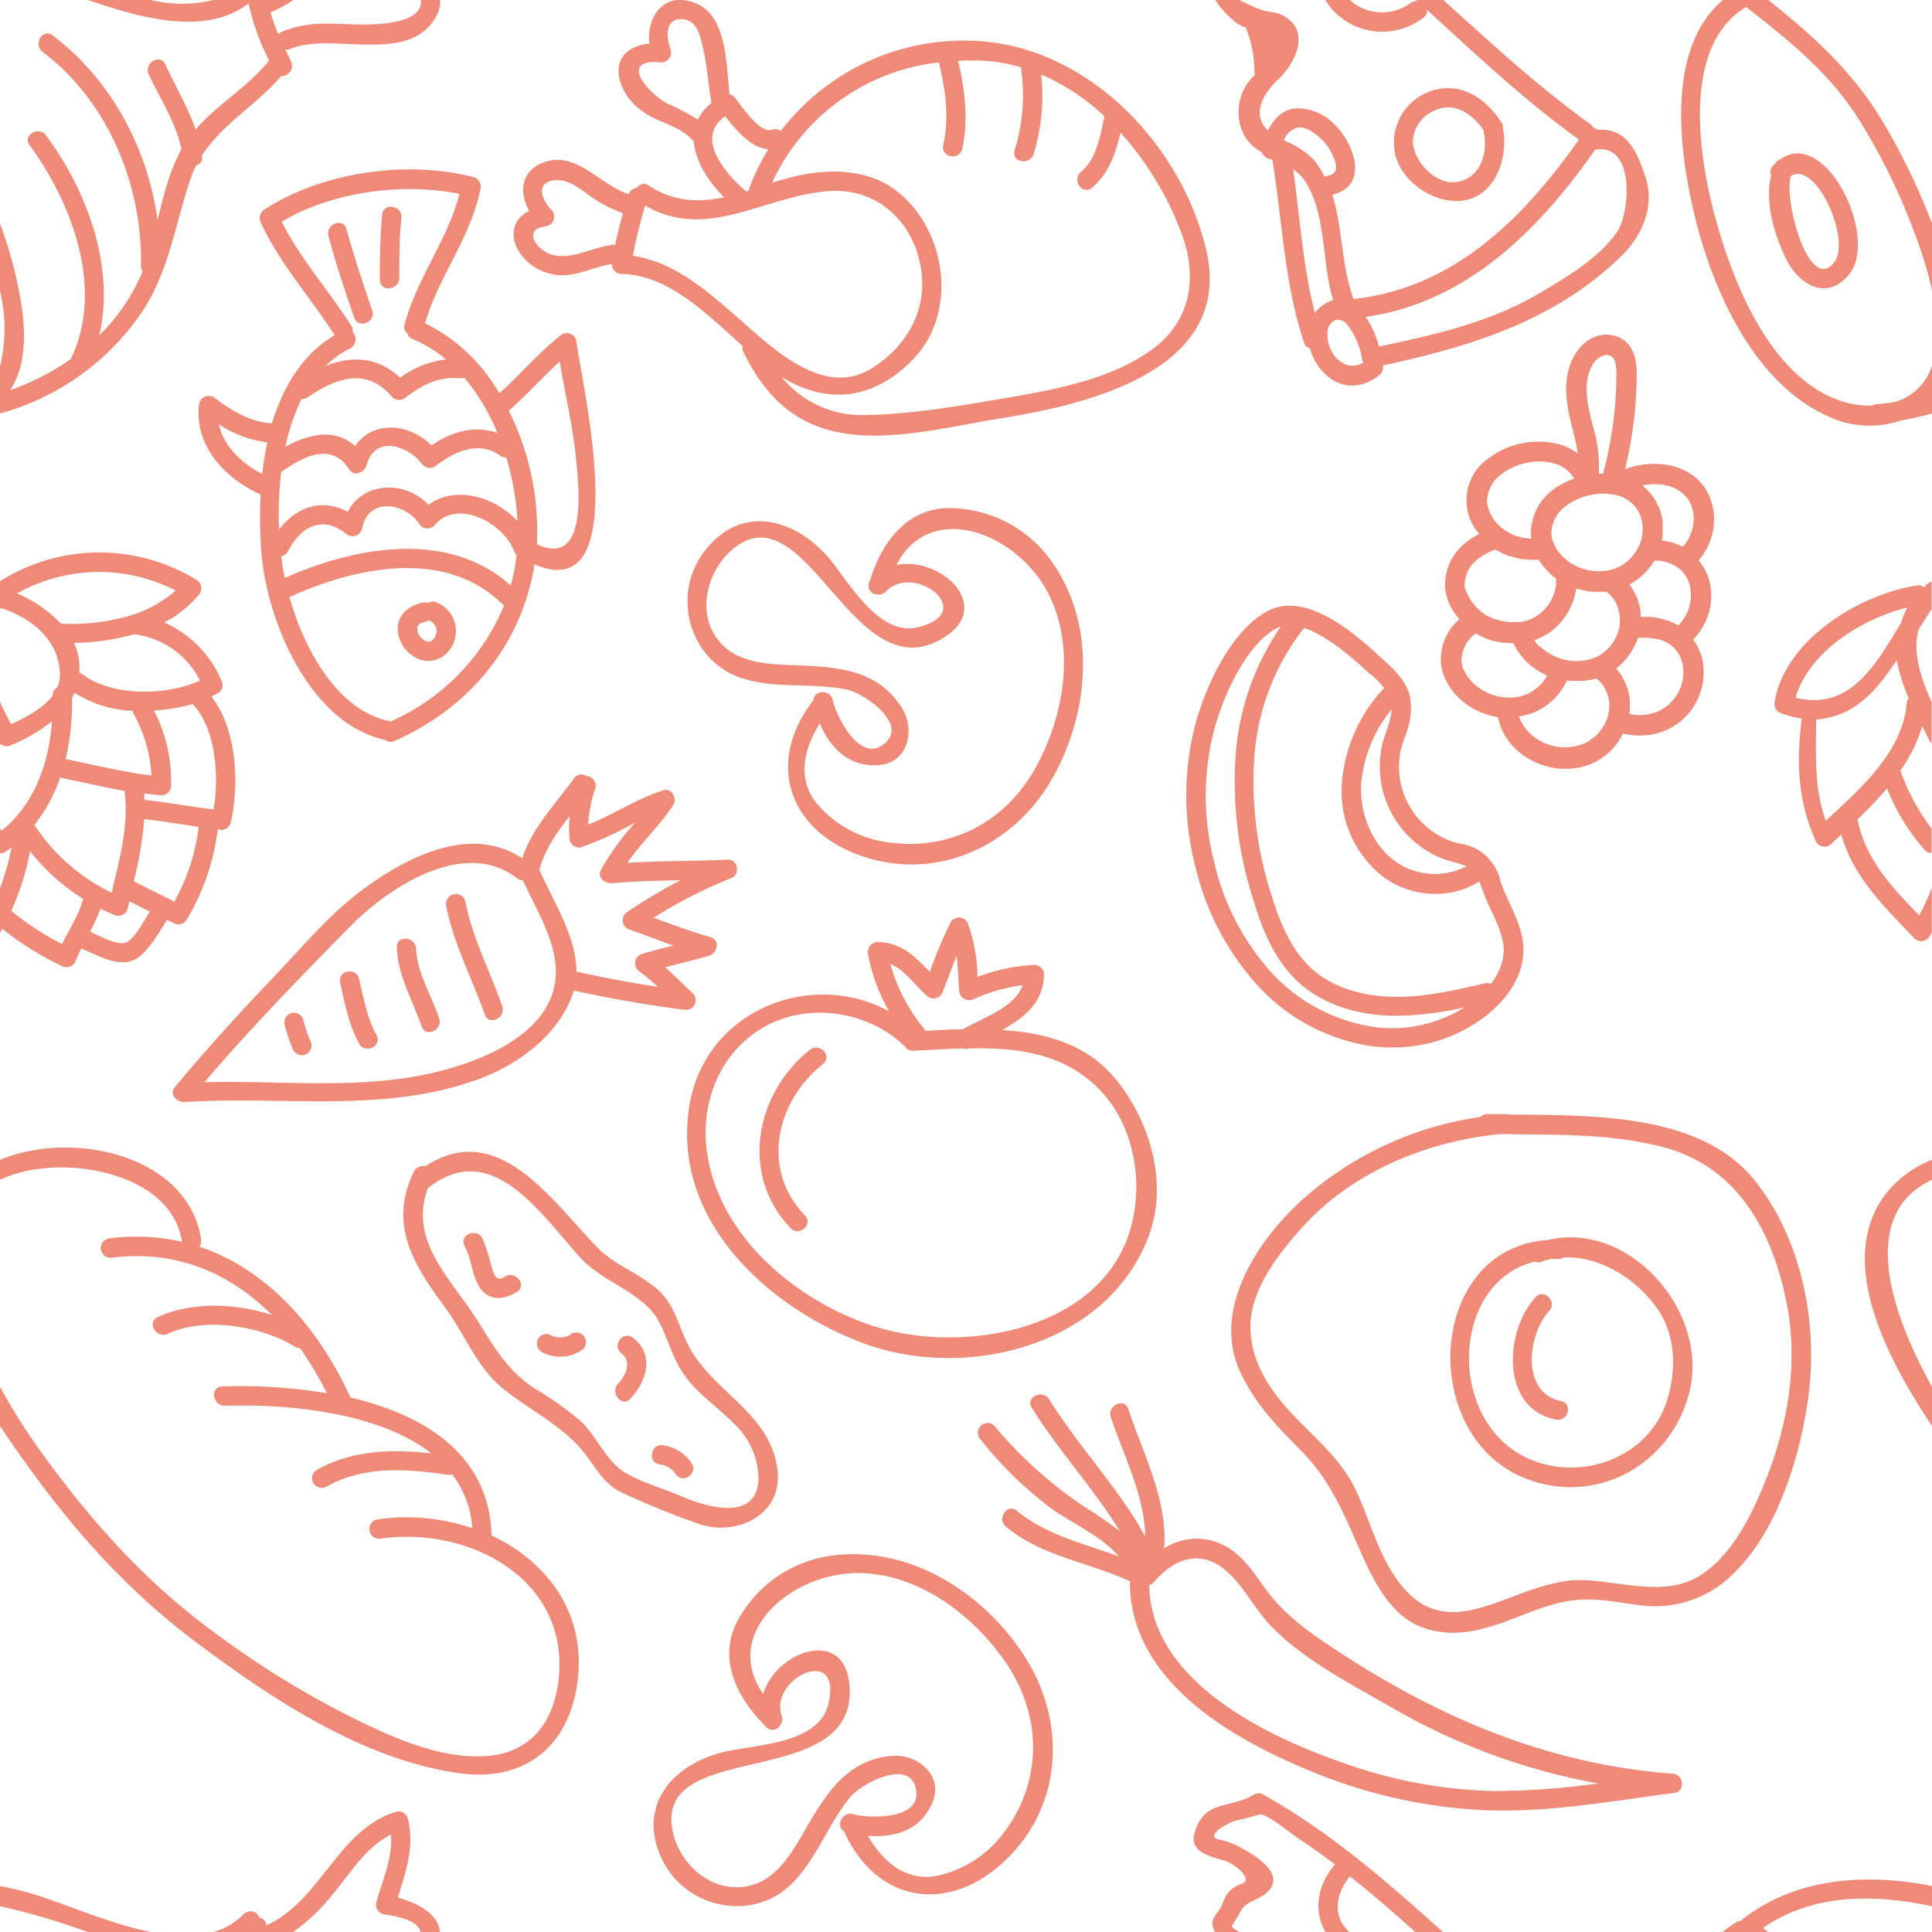 <svg xmlns="http://www.w3.org/2000/svg" viewBox="0 0 300 300"><defs><style>.cls-1{fill:#ef8978;}</style></defs><g id="Calque_2" data-name="Calque 2"><g id="Calque_153" data-name="Calque 153"><path class="cls-1" d="M198.19,8.13c1.32-2.5,0-3.13-1.38-3.33A21.47,21.47,0,0,1,197.63,9,7,7,0,0,0,198.19,8.13Z"/><path class="cls-1" d="M115.4,105.37c5.14,1.58,10.75.65,16,1.68,2.61.51,9.49,5.14,6.13,8.26-3.91,3.63-7.7-4.14-8.22-6.59-.36-1.74-2.95-1.59-3,0-7.6,9.81-3.77,20.56,7.93,24.35,11.55,3.74,23.29-1.86,29.13-12.14s7-23.92-.18-33.9a19.55,19.55,0,0,0-16-8.13c-6.51.08-10.44,5.62-12.09,11.26a1.23,1.23,0,0,0-.21.92,1.27,1.27,0,0,0,1.28,1.21,1.49,1.49,0,0,0,1.42-.45c4.31-4.56,14.52,3.24,4.87,5.58C136.63,98.79,132,90.77,129,87c-5.27-6.42-13.71-8.91-19.49-1.56C104.05,92.39,107.08,102.81,115.4,105.37Zm-2-19.78c11.8-10.61,19,22.62,33.35,13.29,7.54-4.9-.77-12.53-7.56-11.15,5.38-10.44,19.29-4.78,23.88,5,3.85,8.22,2.1,18.28-2,26-4.59,8.72-13.32,13.46-23.09,12.07a17.38,17.38,0,0,1-11.22-6.12c-3.08-3.91-1.85-8.55.54-12.34,1.61,3.84,4.62,6.89,9.31,6.44,4.51-.43,5.53-5.61,3.4-8.92-4.11-6.42-11-6.32-18-6.62-4.92-.21-9.75-1-11.77-6.12C108.78,93.19,110.38,88.34,113.44,85.59Z"/><path class="cls-1" d="M129.07,241.57a19.55,19.55,0,0,0-14.64,10.3c-3,5.8.09,11.86,4.3,16a1.21,1.21,0,0,0,.72.61,1.25,1.25,0,0,0,1.66-.56,1.5,1.5,0,0,0,.27-1.48c-2-5.93,9.65-11.31,7.21-1.69-1.48,5.85-10.73,6.17-15.46,7.13-8.14,1.65-14.29,8-10.48,16.5,3.57,8,14.21,10.23,20.35,4.07,3.8-3.81,5.6-9.2,9-13.37,1.67-2.07,9-6,10.16-1.56,1.39,5.15-7.25,4.87-9.67,4.18-1.7-.48-2.77,1.87-1.44,2.65,5.12,11.3,16.41,12.93,25.23,4.36s9.24-21.46,2.88-31.42S141.24,239.9,129.07,241.57Zm27,42.72a17.39,17.39,0,0,1-10.65,7c-4.9.9-8.42-2.36-10.66-6.24,4.16.37,8.25-.86,10.05-5.22,1.72-4.19-2.38-7.51-6.3-7.18-7.6.64-10.75,6.81-14.24,12.78-2.49,4.26-5.48,8.14-10.92,7.55-4.24-.46-7.78-4.14-8.78-8.13-3.87-15.39,28.87-6.23,27.33-23.28-.81-9-11.44-5.16-13.39,1.48-6.71-9.63,4.79-19.29,15.59-18.77,9.06.44,17.14,6.68,22.09,13.9C161.78,266.36,161.89,276.3,156.1,284.29Z"/><path class="cls-1" d="M88.94,154.33c.06-.18.1-.35.15-.52,5.74,1.25,11.51,2.28,17.34,3a1.51,1.51,0,0,0,1.25-2.47c-1.47-1.39-2.89-2.81-4.4-4.14,2.28-.59,4.57-1.14,6.83-1.8,1.3-.39,1.77-2.45.2-2.89-3-.85-5.9-1.94-8.82-3a73.81,73.81,0,0,1,12.11-6.18c1.35-.53,1-2.91-.55-2.84-5.21.23-10.42.18-15.62.49,2.13-3.14,5-5.77,7.1-8.93.68-1-.19-2.74-1.52-2.33-4.13,1.27-7.69,3.76-11.67,5.32a19.61,19.61,0,0,1,1.07-5.53,1.5,1.5,0,0,0-1.3-2,1.44,1.44,0,0,0-2,.39c-2.82,3.91-6.53,7.69-8,12.39-7.82-5.22-17.49-.44-24.33,4.5-5.47,3.95-10,9.45-14.62,14.29-5.18,5.41-10.23,11-15,16.72-1,1.15.37,2.4,1.52,2.33,15.07-1,30.48,1.77,45.06-3.35C80.15,165.56,86.65,160.89,88.94,154.33Zm-.48-27.63a18.1,18.1,0,0,0,0,3.68,1.49,1.49,0,0,0,1.76,1.19,56.25,56.25,0,0,0,8.43-3.85,39.18,39.18,0,0,0-5.37,7.43c-.57,1.13.73,2.06,1.71,2,3.56-.32,7.13-.4,10.7-.47a78.47,78.47,0,0,0-8.48,5.07,1.51,1.51,0,0,0,.47,2.56c2.29.83,4.57,1.7,6.86,2.51-1.59.41-3.17.81-4.74,1.27a1.52,1.52,0,0,0-.57,2.71,32.52,32.52,0,0,1,2.92,2.44c-4.24-.64-8.45-1.44-12.64-2.36,0-5.43-3.69-11.11-5.75-15.79C84.56,132,86.45,129.27,88.46,126.7ZM31.75,168.05c7.15-8.41,14.88-16.29,22.6-24.17,6-6.12,17.76-13.83,25.9-7.52a1.34,1.34,0,0,0,.94.31c2.5,5.54,6.68,11.64,4.53,17.79-2.52,7.2-12.29,10.76-19,12.24C55.3,169.23,43.4,167.73,31.75,168.05Z"/><path class="cls-1" d="M72.28,140.07a1.5,1.5,0,0,0-3,.57c1.16,5.93,4,11.24,6,16.9.64,1.82,3.34.5,2.7-1.3C76.12,150.82,73.38,145.74,72.28,140.07Z"/><path class="cls-1" d="M64.61,147.3c-.08-1.91-3.07-2.13-3-.2.18,4.43,2.44,8.2,3.88,12.3.63,1.82,3.33.5,2.7-1.3C67,154.56,64.77,151.12,64.61,147.3Z"/><path class="cls-1" d="M55.76,152c-.42-1.88-3.36-1.32-2.94.57.72,3.23,1.32,6.55,2.94,9.48.93,1.68,3.64.39,2.7-1.31C57,158,56.43,154.94,55.76,152Z"/><path class="cls-1" d="M47.13,158.47a1.53,1.53,0,0,0-1.76-1.19A1.51,1.51,0,0,0,44.18,159a22.35,22.35,0,0,0,1.34,4,1.5,1.5,0,0,0,2.7-1.31A18.32,18.32,0,0,1,47.13,158.47Z"/><path class="cls-1" d="M120.74,228.38c-1-8.8-9.54-11.89-13.54-18.89-1.93-3.4-2.21-6.88-5.35-9.48s-6.54-3.61-9.31-6.52c-7.29-7.65-15.41-19.66-26.52-12.38a1.53,1.53,0,0,0-1.76.84c-4,8.32,0,14.49,5,21.27,2.76,3.76,4.77,8.91,8.38,12,4,3.4,8.83,5.61,12.37,9.53,2.23,2.46,3.38,5.53,6.52,7a125.54,125.54,0,0,0,11.79,4.81C114.07,238.69,121.5,235.44,120.74,228.38Zm-23.63.32c-2.87-1.67-4.51-5.73-6.92-8A51,51,0,0,0,83,215.59c-4.09-2.69-6.14-6.18-8.67-10.24-4.27-6.85-10.94-12.53-7.89-20.87l.13-.08c9.93-7.77,17.52,4.35,23.65,11,3.45,3.74,9.55,5.28,12,9.64,1.5,2.71,2.11,5.66,3.9,8.26,2,3,5.34,5.19,7.81,7.72a12,12,0,0,1,3.86,8.46c-.09,7-8.3,4.49-12,2.85C102.87,231.08,99.79,230.26,97.11,228.7Z"/><path class="cls-1" d="M78.38,198.25c-1.42.91-1.7-.46-2.1-1.69a24.53,24.53,0,0,0-1.39-4.3c-.93-1.68-3.68-.48-2.74,1.21,1.06,1.91,1.06,4.24,2.17,6.15,1.41,2.43,3.78,2.35,6,.95C81.9,199.53,80,197.21,78.38,198.25Z"/><path class="cls-1" d="M88.54,207.24a3,3,0,0,1-3.14,0,1.5,1.5,0,0,0-1.94.86,1.54,1.54,0,0,0,.85,1.94,5.94,5.94,0,0,0,6.13-.47,1.5,1.5,0,0,0,.21-2.11A1.53,1.53,0,0,0,88.54,207.24Z"/><path class="cls-1" d="M98.26,207.71c-1.55-1.16-3.31,1.27-1.76,2.43,1.71,1.28.66,3.5-.56,4.76s.55,3.72,1.9,2.33C100.43,214.55,101.7,210.29,98.26,207.71Z"/><path class="cls-1" d="M102.86,224.4c-1.93-.14-2.27,2.84-.34,3A3.52,3.52,0,0,1,105,229c1.2,1.51,3.53-.39,2.32-1.9A6.44,6.44,0,0,0,102.86,224.4Z"/><path class="cls-1" d="M9.6,150a1.54,1.54,0,0,0,2.2-.9c.24-.63.52-1.23.81-1.82,2.28.92,5.1,2.63,7.59,2s4.39-4.46,5.75-6.44l1,.49a1.53,1.53,0,0,0,2.06-.54,36.26,36.26,0,0,0,4.81-14l.56.07a1.48,1.48,0,0,0,1.44-1.1c1.37-5.81,1-14.56-3-19.6.32-.16.64-.33,1-.51a1.48,1.48,0,0,0,.69-1.69,17.3,17.3,0,0,0-9-9.3,18,18,0,0,0,5.32-4.24,1.53,1.53,0,0,0-.3-2.36A28.84,28.84,0,0,0,0,90.26v4.33l.12-.19c4.72,1.57,9,4.84,9.19,10.22a4.93,4.93,0,0,1-.41,2.14A1.35,1.35,0,0,0,8.19,108c-1.49,2-4.22,3.44-6.48,4.46C1.15,111.35.55,110.18,0,109v6.5a1.64,1.64,0,0,0,1.78.19A26.75,26.75,0,0,0,8.08,112c-.5,6.47-2.65,12.82-7.84,17L0,128.68v3.83a1.3,1.3,0,0,0,.78-.19c.34-.23.65-.49,1-.73A36.33,36.33,0,0,1,0,137.92v6.93c.12-.21.25-.42.36-.63A46.63,46.63,0,0,0,9.6,150Zm9.74-3.57c-1.55.2-3.72-1-5.36-1.78a24.25,24.25,0,0,0,1.61-3.56c.77.38,1.55.74,2.37,1.06a1.49,1.49,0,0,0,1.84-1c.09-.4.18-.8.28-1.2l3.18,1.59C22.46,142.75,20.73,146.23,19.34,146.42Zm-8.92-28.51-.24,0a38.25,38.25,0,0,0,1-9.57,8.2,8.2,0,0,0,.4-.78,18,18,0,0,0,9,2.81,1.47,1.47,0,0,0,.15.43,22.2,22.2,0,0,1,2.79,9.6C19.1,119.89,14.79,118.81,10.42,117.91ZM27.07,140l-6.3-3.15a57.38,57.38,0,0,0,1.62-9.65c2.83.3,5.64.79,8.46,1.19A31.23,31.23,0,0,1,27.07,140Zm6.09-14.32c-3.6-.41-7.15-1.09-10.75-1.48,0-.33,0-.66,0-1,.88.12,1.76.22,2.65.29a1.51,1.51,0,0,0,1.5-1.5,23.82,23.82,0,0,0-2.66-11.67,25.8,25.8,0,0,0,6-1C33.52,113.06,34.05,120.52,33.16,125.72Zm-2.1-20c-5.34,2.42-13.71,2.48-18.28-1a1.36,1.36,0,0,0-.47-.23,9.19,9.19,0,0,0-.82-4.63,35,35,0,0,0,9.31-1.33A13.22,13.22,0,0,1,31.06,105.68ZM2.63,92.16a26,26,0,0,1,24.64-.47,18.53,18.53,0,0,1-7,3.88l-.19.06A33,33,0,0,1,9.69,96.86H9.48A20,20,0,0,0,2.63,92.16Zm6.72,28.56.27.09c3.25.66,6.47,1.41,9.72,2,.69,5.41-.79,10.58-2,15.81a29.68,29.68,0,0,1-12-10.53A24.64,24.64,0,0,0,9.35,120.72ZM4.66,132.17a32.93,32.93,0,0,0,8.26,7.42v0c-.69,2.5-2.15,4.69-3.28,7a43.19,43.19,0,0,1-7.89-5.16A39.6,39.6,0,0,0,4.66,132.17Z"/><path class="cls-1" d="M40.54,85.16c.7,10.92,7.4,27.13,19.23,29.72h.07a1.26,1.26,0,0,0,1.42.17C72.92,109.92,81,100.1,83,87.64c15.7,6.71,7.31-28.07,6.51-34.56A1.51,1.51,0,0,0,87.14,52c-3.49,2.74-6.31,6.15-9.61,9.08A27,27,0,0,0,66,50.2c2.12-7.33,7.17-13.39,8.63-21a1.52,1.52,0,0,0-1.23-1.73c-10.29-2.64-23.57-.74-32.46,5.16a1.49,1.49,0,0,0-.52,1.75c2.93,6.49,7.74,11.71,11.54,17.66-5.07,3.05-8,8.05-9.72,13.68-3.17-.07-6.49-2.07-8.88-3.93a1.52,1.52,0,0,0-2.43.91c-.86,6.45,4,11.61,9.55,14.1A72.1,72.1,0,0,0,40.54,85.16Zm20.09,26.89a1.91,1.91,0,0,0-.36-.13c-7.84-1.72-13-10.91-15.33-19.24l.28-.09c10.23-4.59,24-7.47,32.84,1.26l.21.17A33.87,33.87,0,0,1,60.63,112.05ZM79.31,90.93c-9.63-8.72-24.18-6.05-35.09-1.18-.25-1.18-.43-2.31-.55-3.38a1.5,1.5,0,0,0,1.06-.79c2-3.84,5.35-5.67,9.09-2.64A1.51,1.51,0,0,0,56.24,82c1-4.91,6.76-3.94,8.92-.55a1.5,1.5,0,0,0,2.37.06c3.57-4.17,10.76-.2,12.31,4.1a1.37,1.37,0,0,0,.38.58A30.53,30.53,0,0,1,79.31,90.93Zm7.61-34.8c.79,4.94,2,9.83,2.5,14.82.52,4.84,1.83,17.28-6.06,13.55A41.54,41.54,0,0,0,79,63.78C81.78,61.36,84.21,58.6,86.92,56.13Zm-32.58-2a1.63,1.63,0,0,0,.42-2.56,1.43,1.43,0,0,0-.23-1c-3.46-5.49-7.89-10.32-10.78-16.14,7.76-4.65,18.73-6.13,27.59-4.32-1.82,7.17-6.65,13.12-8.52,20.3a1.23,1.23,0,0,0,.44,1.37,1.32,1.32,0,0,0,.82.87,19.83,19.83,0,0,1,5.16,3.16,15.13,15.13,0,0,0-7.11,2.84c-3.54-3.3-7.56-3.42-11.59-1.82A15.33,15.33,0,0,1,54.34,54.12Zm-7.51,7.82a1.4,1.4,0,0,0,.93-.26c4.31-2.89,9-4.78,13-.2a1.53,1.53,0,0,0,2.1.33c2.61-2,5.17-3.4,8.57-3.08a1.5,1.5,0,0,0,.68-.08,32.72,32.72,0,0,1,5.13,8.56C73.79,66,70.12,67,67,69.16c-3.57-3.54-9.15-3.87-11.86.11-3.09-2.79-7.14-1.93-10.81.1A30.45,30.45,0,0,1,46.83,61.94ZM43.66,73.28l.25-.15c3.25-2.26,7.55-4.52,10.31-.26.78,1.21,2.37.51,2.69-.63,1.39-4.91,6.55-2.93,8.62-.19a1.51,1.51,0,0,0,2.1.32c2.82-2.19,6.64-4.06,10.07-1.6a1.45,1.45,0,0,0,.92.29,41.83,41.83,0,0,1,1.74,9.85c-3.55-3.8-9.69-5.59-13.82-2.51C62.89,74.53,56.41,74.78,54,79.48c-4-2.17-8-.76-10.67,2.75A56.73,56.73,0,0,1,43.66,73.28ZM34,65.9a17.94,17.94,0,0,0,7.5,2.8,47.12,47.12,0,0,0-.77,4.9C37.58,72,34.7,69.29,34,65.9Z"/><path class="cls-1" d="M57.8,48.23c-1.43-4.19-2.84-8.39-4-12.67-.5-1.86-3.29-.76-2.8,1.09,1.14,4.28,2.55,8.47,4,12.66C55.63,51.14,58.42,50.05,57.8,48.23Z"/><path class="cls-1" d="M62,43.16c0-3.12,0-6.23.33-9.35.17-1.91-2.78-2.42-3-.49-.3,3.38-.36,6.76-.35,10.15C59,45.41,62,45.08,62,43.16Z"/><path class="cls-1" d="M67.79,93.55a1.39,1.39,0,0,0-1.37.1,1.15,1.15,0,0,0-.73-.1c-2.13.49-3.89,1.74-3.94,4.09a5.21,5.21,0,0,0,2.45,4.26,4,4,0,0,0,5.32-.64A4.8,4.8,0,0,0,67.79,93.55Zm-.65,5.87c-.3.25,0,.08-.37.22h-.29a1.24,1.24,0,0,1-.71-.31,2.12,2.12,0,0,1-.8-.91c.15.25-.12-.28-.15-.38l0-.17a1.53,1.53,0,0,1,0-.3l0-.21,0-.13.13-.19,0,0a1.85,1.85,0,0,1,.37-.25s.48-.19.65-.23a2.09,2.09,0,0,0,.6-.24,2,2,0,0,1,1.25,1.46A2.19,2.19,0,0,1,67.14,99.42Z"/><path class="cls-1" d="M259.8,275.43c-19.22-1.46-35.94-8.49-51.94-18.95-4.11-2.69-8.15-5.46-11.11-9.43-1.9-2.54-3.75-5.65-6.71-7.09a9.21,9.21,0,0,0-9.27.47c.57-7.54-3.27-14.67-5.58-21.65-.6-1.84-3.3-.52-2.7,1.29,2,6,5.23,12.1,5.34,18.51-4.18-7.6-10.33-13.9-14.92-21.29-1-1.63-3.73-.35-2.71,1.29,4.16,6.69,9.62,12.52,13.71,19.21a53.89,53.89,0,0,0-4.49-3.16,65.1,65.1,0,0,1-15-13.21,1.5,1.5,0,0,0-2.28,1.94,58.79,58.79,0,0,0,11.44,11.12c3.14,2.15,7.52,4.11,10.14,7.19-5.48-2-11.3-3.33-15.83-7.08-1.49-1.24-3.16,1.26-1.68,2.48,5.55,4.61,12.85,5.51,19.24,8.47v.07c0,15.7,16.41,24.76,29.14,29.84A79.76,79.76,0,0,0,229,281c10.38.69,20.79-1.28,31-2.6C261.71,278.18,261.47,275.56,259.8,275.43Zm-27.61,2.68a73.42,73.42,0,0,1-23.41-4.3c-12.06-4.13-30.12-12.78-30.33-27.68a1.54,1.54,0,0,0,.76-.5c3.18-3.71,7.38-5.19,11.39-1.54,2.62,2.38,4.26,5.75,6.69,8.32,5.06,5.34,12.87,9.29,19.18,12.94a99.11,99.11,0,0,0,31.72,11.59A124,124,0,0,1,232.19,278.11Z"/><path class="cls-1" d="M100.83,6.75c-2.88.33-5.35,1.88-4.66,5.44a8.65,8.65,0,0,0,3.48,5c2.29,1.79,5.85,2.3,7.79,4.46a2.32,2.32,0,0,0,.3.26c.19,3,2.15,6.19,4.69,8.72-3.86.82-7.69.78-11.75-1.84a1.21,1.21,0,0,0-1.75.36,1.57,1.57,0,0,0-1.32,1c-4.37-1.36-8-6.68-13-5-3.83,1.31-4,4.74-2.45,7.6-2.52,1.26-3.29,4-1.21,6.84a8,8,0,0,0,4.92,3C88.94,43.3,92,41.43,95,41a1.53,1.53,0,0,0,1.6,1.54c7.26.2,13.15,6.2,18.75,11.23a1.27,1.27,0,0,0,.11.95c2.91,5.86,6.79,10.29,13.25,12.06,8.26,2.27,18.53-.53,26.73-1.83,13.93-2.22,36.39-7.66,31.79-26.43C183.54,23.38,170.75,9.26,155,6.71a35.75,35.75,0,0,0-33.76,13.64,1.37,1.37,0,0,0-1.35-.2c-1.9.64-4.74-3.68-5.69-4.9a1.83,1.83,0,0,0-.93-.62C112.79,10,112.83,3,108.58.77A6.9,6.9,0,0,0,106.07,0h-.95C102.16.31,100.45,3.43,100.83,6.75ZM95.54,38c-3.31.14-7.08,2.71-10.26,1.4-2.21-.91-4-3.85-.59-4.25a1.52,1.52,0,0,0,.86-2.64c-1.34-1.39-2.45-4,.32-4.5,1.82-.34,3.61.87,5,1.86a20,20,0,0,0,5.87,3.22C96.29,34.7,95.88,36.33,95.54,38ZM145.81,9.69a1.77,1.77,0,0,0,.05.32c1,4.08,1.53,8.38.61,12.52-.42,1.9,2.53,2.47,2.94.58,1-4.53.4-9.19-.63-13.66a39.16,39.16,0,0,1,4.33,0,26.62,26.62,0,0,1,5.44,1v.18a28.83,28.83,0,0,1-1,12.72c-.57,1.85,2.38,2.4,2.95.57a30.74,30.74,0,0,0,1.17-12.36,33.9,33.9,0,0,1,9.83,6.5c-.65,3-1.17,6.54-3.64,8.62-1.47,1.24.22,3.72,1.7,2.47,2.66-2.23,3.68-5.34,4.44-8.56a49.47,49.47,0,0,1,9.4,15.46c2.6,6.87,1.65,13.69-4.48,18.2-6.55,4.81-15.91,6.4-23.7,7.72-6.82,1.16-13.92,2.37-20.85,2.47a16,16,0,0,1-13-5.9c7.09,4.37,14.28,3.54,20.34-2.67,7.29-7.47,5.18-20.59-2.81-26.46-4.34-3.19-10.31-3.23-15.33-2.05-1.25.29-2.47.65-3.68,1A32.44,32.44,0,0,1,145.81,9.69Zm-17.32,20c8-.68,13.73,5.17,14.62,12.69.74,6.24-2.67,11.72-7.85,14.88-7.52,4.58-15.52-3.4-20.77-8-4.76-4.14-9.85-8.63-16.23-9.54a77.84,77.84,0,0,1,1.92-7.8C109.8,37.47,118.35,30.56,128.49,29.69ZM112.62,18.05c1.7,2.19,4,4.94,6.7,5.12a34.08,34.08,0,0,0-2.95,6,1.4,1.4,0,0,0-.1.44l-.39.12C112.38,26.79,107.94,21.27,112.62,18.05ZM106.18,3c2,.27,2.5,2.4,2.88,4,.73,3,.91,6,1.41,9a7.36,7.36,0,0,0-2.11,2.57,37.11,37.11,0,0,0-4.71-2.49c-2.78-1.38-7.75-6.92-1.23-6.42a1.52,1.52,0,0,0,1.7-2C103.43,5.82,103.2,2.59,106.18,3Z"/><path class="cls-1" d="M30.73,255.22c11.7,8.73,25.69,18,40.43,20.1C81,276.75,88,271.64,89.56,261.9c1.81-11-4.42-19.34-13.23-23.47C76,225.83,65.85,219.7,54.41,217c-4.91-10.82-12.91-19.9-23.47-23.42a1.36,1.36,0,0,0,.28-1.11C29.31,179.55,11.56,175.31,0,180.1v3.09a20.74,20.74,0,0,1,6-1.68c8.1-1.15,20.79,1.8,22.27,11.32a31.85,31.85,0,0,0-11.31-.53,1.5,1.5,0,0,0,.41,3c10.12-1.3,18.48,2.5,24.87,8.91-5.75-1.9-12.62-2.08-17.75.32-1.75.82-.22,3.4,1.52,2.59,5.76-2.7,14.54-1.23,19.82,2a1.4,1.4,0,0,0,.75.22,50.52,50.52,0,0,1,4.18,7,81.74,81.74,0,0,0-16.26-1.05c-1.94.07-1.5,3,.41,3,9.32-.31,23.77.88,32.06,7.39-6.14-.67-12.2-.55-17.81,2.58a1.5,1.5,0,0,0,1.51,2.59c5.87-3.28,12.43-2.78,18.85-1.85a1.48,1.48,0,0,0,.7-.05,15.49,15.49,0,0,1,3.13,8.36,31.6,31.6,0,0,0-14.69-1.39,1.5,1.5,0,0,0,.42,3c13.35-1.94,28.71,5.88,27.75,20.84-.46,7.06-4,12.42-11.31,12.92s-14.8-3-21.12-6.12a142.13,142.13,0,0,1-21.15-13.1c-10.94-8-19.47-17.66-27.35-28.67A98.56,98.56,0,0,1,0,215.36v6.07c1.48,2.23,2.92,4.26,4.17,6C11.8,238.09,20.23,247.39,30.73,255.22Z"/><path class="cls-1" d="M191.56,3.19a4.55,4.55,0,0,0,1.88,1.07,18.49,18.49,0,0,1,1.35,6.84,1.72,1.72,0,0,0,.09.52,7.81,7.81,0,0,0-1.66,9.43,6.84,6.84,0,0,0,2.72,2.59,1.71,1.71,0,0,0,1.63,1.1c1.54,9.52,1.86,19.26,4.93,28.46a1.18,1.18,0,0,0,.89.86A8.76,8.76,0,0,0,206,58.3c2.5,2.21,5.72,2,8.22-.11a1.35,1.35,0,0,0,.48-1.44c13.63-2.92,26.72-6.93,37-16.92,3.23-3.14,5.29-7.7,3.85-12.19-1.33-4.17-3-7.83-7.45-7.47a1.73,1.73,0,0,0-.7-.33,1.52,1.52,0,0,0-.48-.58C238.83,13.45,231.51,6.67,224.12,0h-4.28l.2.18a1.51,1.51,0,0,0-1,.28,7.5,7.5,0,0,1-9.12-.18c-.12-.09-.22-.19-.33-.28h-3.77a9.56,9.56,0,0,0,1.67,2.11A10.47,10.47,0,0,0,221,2.76a1.24,1.24,0,0,0,.56-1.25c7.68,7,15.2,14.11,23.61,20.16-8.57,12.22-19.46,23.1-35,24.76-1.89-5.09-1.66-11-3.29-16.21,5.6-1.25,3.56-7.57.63-10.59a8.1,8.1,0,0,0-6.26-2.8c-2.07.12-3.47,1.66-4.37,3.43-2.28-2.21-1.29-5.15,1.55-7.87s5.16-7.6.77-10a6.19,6.19,0,0,0-2.27-.58,10.69,10.69,0,0,1-1.89-.6l-.14-.06A23.12,23.12,0,0,1,192.46,0H188.7A14.2,14.2,0,0,0,191.56,3.19Zm56.12,20.07c6.3-1.13,5.4,9.76,3.5,12.62-2.74,4.11-8,7.22-12.14,9.65-7.64,4.53-16.33,6.47-24.92,8.28a14.34,14.34,0,0,0-2.06-4.6C227.68,47,238.93,35.78,247.68,23.26ZM209.16,50.35a11.63,11.63,0,0,1,2.35,5.47,1.43,1.43,0,0,0,.19.49c-2.92,1.72-5.8-1.51-5.57-4.68C206.26,49.82,207.89,48.94,209.16,50.35ZM207,46.62a5.2,5.2,0,0,0-2.82,2c-1.89-7.28-2.32-14.89-3.39-22.33a6.66,6.66,0,0,1,2,2.05C206,33.62,205.22,40.63,207,46.62Zm-5.53-26.81c1.21-.21,2.63.77,3.49,1.59a8.22,8.22,0,0,1,2.4,3.8c.29,1.21,0,1.86-1.27,2.12a1.52,1.52,0,0,0-.41.14A14.57,14.57,0,0,0,204.17,25a12.91,12.91,0,0,0-4.81-3.19A3.07,3.07,0,0,1,201.51,19.81Z"/><path class="cls-1" d="M226.74,31.19c5.41-.41,7.55-6.69,6.63-11.23a1.24,1.24,0,0,0-.21-.91c-2.37-3.74-6.33-6.46-10.88-4.93a8.44,8.44,0,0,0-5.81,8.65C216.79,27.64,222.13,31.53,226.74,31.19ZM223.16,17c2.92-1.17,5.71.94,7.23,3.27l0,.19c.68,3.3-.43,7.17-4.17,7.8-3.26.55-6.84-3.28-6.83-6.4A5.52,5.52,0,0,1,223.16,17Z"/><path class="cls-1" d="M21.66,49c4.46-6.29,5.44-13.77,7.82-20.92a15.56,15.56,0,0,1,1-2.42,1.16,1.16,0,0,0,.89-1.37l0-.14c3.2-5,8.41-7.79,12.31-12.35a1.59,1.59,0,0,0,1.51-2.27c-.3-.61-.6-1.22-.89-1.83a1.51,1.51,0,0,0,.85-.12C51.32,4.93,63.08,10,67.46,3a4.9,4.9,0,0,0,.88-3h-3a2,2,0,0,1,0,.69c-.47,2.68-5.53,3-7.43,3.09C52.68,4,48.61,2.85,43.63,5a1.78,1.78,0,0,0-.43.28A32.3,32.3,0,0,1,42,1.92,18.83,18.83,0,0,0,45.52,0H33.13a20.49,20.49,0,0,1-9.7,0H13.67C21.31,2.61,31.76,5.8,38.6.53a36,36,0,0,0,3.19,8.86c-3.25,4.13-8,6.74-11.42,10.72-1.2-3.49-3.12-6.67-4.69-10.09-.8-1.76-3.39-.23-2.59,1.51,1.77,3.84,4.23,7.48,5.09,11.65-1.85,3.32-2.8,7.24-3.71,11C22.94,23,17.22,12.3,8.14,5.48,6.6,4.32,5.1,6.93,6.63,8.07c10.11,7.59,15.54,20.74,15.26,33.21a1.38,1.38,0,0,0,.25.87,30,30,0,0,1-6.73,9.92c2.5-10.64-1.92-22.49-8.23-31C6.05,19.48,3.44,21,4.59,22.53c6.59,9,11.6,22.26,6.5,33l-.08.22a38.61,38.61,0,0,1-9.44,4.83c3.22-4.85,2.19-11.91,1-17.18A64.61,64.61,0,0,0,0,34.74V45.15A25,25,0,0,1,.13,56.37c0,.15-.09.27-.13.42V64.2A39.05,39.05,0,0,0,21.66,49Z"/><path class="cls-1" d="M298.81,91.21a1.51,1.51,0,0,0-1.18-.3c-9,1.44-20.4,8.43-22.05,18a1.56,1.56,0,0,0,1,1.85,17.14,17.14,0,0,0,3.2.82c-.89,6.67-.62,12.93,2.24,19.15a1.52,1.52,0,0,0,2.36.31c.5-.48,1-1,1.54-1.44,1.86,6.62,6.64,11.15,11.34,16.1a1.5,1.5,0,0,0,2.35-.3l.35-.6v-6.93a34.85,34.85,0,0,1-1.95,4.28c-4.23-4.4-8.31-8.6-9.58-14.91v0a63.53,63.53,0,0,0,4.59-4.83,32.45,32.45,0,0,0,5.91,9.65,1.48,1.48,0,0,0,1,.42v-3.83a33,33,0,0,1-4.84-9,23.41,23.41,0,0,0,3.39-6.89c.39.8.79,1.58,1.18,2.32a1.16,1.16,0,0,0,.27.34V109c-1.65-3.65-3-7.77-2-11.29.66-1,1.32-2.09,2-3.08V90.26c-.24.16-.49.3-.73.47A1.61,1.61,0,0,0,298.81,91.21Zm-20,17.12c2.1-7.12,10.25-12.24,17.39-14a10.9,10.9,0,0,0-1,2.37C291.28,103.23,287.23,110.47,278.81,108.33Zm17.25,1c-.66,7.44-7.2,13.19-12.55,18.11-1.86-5.07-1.51-10.32-1.51-15.71v0c6-.44,9.36-4.49,12.52-9.21a29.12,29.12,0,0,0,1.87,5.91A1.46,1.46,0,0,0,296.06,109.36Z"/><path class="cls-1" d="M292.87,185.32c-7.93,10.32.06,25.48,7.13,36.11v-6.07c-6.36-11.48-11.57-26.75,0-32.17V180.1A17,17,0,0,0,292.87,185.32Z"/><path class="cls-1" d="M262.93,32.59c2.82,12.27,9.62,27.92,22.35,32.64a15,15,0,0,0,9.89.06A47.69,47.69,0,0,0,300,64.2V56.79a8.46,8.46,0,0,1-5.91,5.66q-1.35.21-2.7.33a1.51,1.51,0,0,0-.66.2,14.21,14.21,0,0,1-4.65-.64c-11.42-3.65-17.32-19.21-20-29.58-2.38-9.13-4.8-25.83,5.07-31.68,6.58,5.18,12.75,10.05,17.31,17.19a94.74,94.74,0,0,1,9.06,18.54,60.72,60.72,0,0,1,2.5,8.34V34.74a104,104,0,0,0-7.07-14.83c-4.7-8.3-11.06-14.08-18.37-19.91h-7.05C258.83,7.38,260.67,22.81,262.93,32.59Z"/><path class="cls-1" d="M276.39,24.78a1.21,1.21,0,0,0-.72.61c-.12.11-.23.21-.34.33a1.41,1.41,0,0,0-.31,1.52c-1,4.2.5,9.17,2.26,12.85,2,4.16,6.49,6.79,9.91,2.44C291.74,36.73,283.46,19.65,276.39,24.78Zm8.44,15.94c-3.91,5-7.89-9.58-6.75-13.4C282.07,24.89,287.48,37.34,284.83,40.72Z"/><path class="cls-1" d="M194.85,278.58c-3.89,2.41-7.68.72-9.31,5.85-1.07,3.37,2.72,3.83,4.92,4.6,1.15.41,4.43,2.83,2.24,3.55-1.71.55-2.36,1.62-2.95,3.23-.37,1-1.75,2-1.45,3.21a4.2,4.2,0,0,0,.4,1h3.76c-.77-.43-1.3-.82-1.16-1,.44-.71.87-1.35,1.25-2.09.9-1.74,2.58-1.77,3.94-2.87,3.8-3.05-2.24-6.33-4.23-7.38a12.17,12.17,0,0,0-3-1.05c-2.34-.54,1.55-2.67,2.67-2.93a36.2,36.2,0,0,0,3.58-.94c1-.35,5.17,3.1,6.08,3.7,2,1.29,3.86,2.66,5.73,4.07l-.07.06c-2.72,3.13-3.33,7.14-1.4,10.47h3.77c-2.84-2.41-2.21-6.08,0-8.7,3.51,2.77,6.88,5.71,10.21,8.7h4.28c-8.69-7.83-17.49-15.52-27.77-21.29A1.47,1.47,0,0,0,194.85,278.58Z"/><path class="cls-1" d="M270.33,298.22l-.07.07a1.43,1.43,0,0,0-.63.19,15.88,15.88,0,0,0-2.12,1.52h7.05l-.79-.63c7.74-5.37,17.17-5.29,26.23-3.37v-3.14C289.74,290.84,278.78,291.49,270.33,298.22Z"/><path class="cls-1" d="M61.78,294.66c1.25-4.1,2.61-7.88,1.55-12.28a1.5,1.5,0,0,0-1.84-1.05c-9.06,2.79-11.68,13.88-20.14,17.63l0-.08a1.17,1.17,0,0,0-1.06-1.08,1.47,1.47,0,0,0-2.44-.58,10.76,10.76,0,0,1-4.7,2.78H45.52a29.89,29.89,0,0,0,6.06-5.75c2.72-3.26,5.22-7.44,9.12-9.38.29,3.64-1.26,7-2.26,10.51a1.5,1.5,0,0,0,1.05,1.84c1.47.26,5.4.76,5.81,2.78h3C68.13,297.22,64.78,295.47,61.78,294.66Z"/><path class="cls-1" d="M0,292.86V296a103.84,103.84,0,0,1,12.32,3.54l1.35.46h9.75c-7-1.4-14.53-4.94-19.67-6.29C2.52,293.39,1.26,293.11,0,292.86Z"/><path class="cls-1" d="M240.33,192.55c-18.75,1.28-20.2,30.41-3.5,37,11,4.36,22.66-2.1,25.49-13.36C265.45,203.8,253.11,189.5,240.33,192.55Zm18.53,24.9c-3,9.5-14.73,13.16-23,8.27-11.27-6.66-10.1-26.76,2.47-29.82a1.26,1.26,0,0,0,1.07,0,11.27,11.27,0,0,1,1.48-.42c.36,0,.74,0,1.12,0a1.36,1.36,0,0,0,.81-.22c5.68-.27,11.46,3.44,14.62,8.06C260.26,207.47,260.3,212.83,258.86,217.45Z"/><path class="cls-1" d="M242.4,217.55c-6.29-1.23-5.21-10.34-1.84-14,1.31-1.42-.81-3.54-2.12-2.12-4.82,5.22-5.52,17.3,3.16,19C243.49,220.82,244.3,217.93,242.4,217.55Z"/><path class="cls-1" d="M245.44,173.29c-3.79-.19-7.58-.18-11.37-.23a1.45,1.45,0,0,0-.57-.06l-.39,0L231,173a1.35,1.35,0,0,0-1.08.43,52.66,52.66,0,0,0-27.57,12.75c-7,6.28-14.15,17-9.87,26.63,2.09,4.72,5.57,8.46,9.19,12.06,5.18,5.16,7.13,10.59,10.07,17.11,1.85,4.1,4.51,9,9,10.67,5.25,2,10.29.25,15.29-1.71,3.35-1.31,6.41-2.48,10.08-2.57,3.19-.08,6.42.72,9.61,1A17.08,17.08,0,0,0,269,244.5c7.1-6.68,10.7-18.82,11.86-28.12,1.41-11.3-1.21-24.12-8.41-33.11C266.06,175.34,254.92,173.77,245.44,173.29Zm27.32,59.87c-2,4.31-4.45,8.54-8.43,11.27-5.31,3.65-12.37,1.21-18.24.94-11.11-.53-21.46,12.13-29.85-1.1-2.53-4-3.74-8.79-5.77-13-2.25-4.73-6.29-7.95-9.8-11.69s-6.36-8-6.5-13.24c-.16-6,4.4-11.74,8.17-15.89,7.79-8.57,19.34-13.28,30.71-14.36,8.4.16,16.86-.13,25.06,2,11.3,2.91,16.73,12.41,19.11,23.19C279.63,212.19,277.35,223.13,272.76,233.16Z"/><path class="cls-1" d="M162.11,151.37a1.51,1.51,0,0,0-1.47-1.54,28.26,28.26,0,0,0-8.86,1.87,25.06,25.06,0,0,0-1.55-8.45,1.51,1.51,0,0,0-2.59-.09,73,73,0,0,0-3.26,7.75c-2.32-2.35-4.38-4.61-8.09-4.61a1.52,1.52,0,0,0-1.5,1.84,27.8,27.8,0,0,0,3.28,8.91C125.81,150.33,109.25,157,107,172c-2.63,17.35,12,30.88,26.9,36.52,16,6,38,.55,44.46-16.55,3.11-8.21.2-18-5.18-24.47-4.47-5.41-10.9-7.14-17.58-7.55C159,158,162,155.79,162.11,151.37Zm-18.25,3.21a1.52,1.52,0,0,0,2.53-.58c.74-1.85,1.41-3.73,2.15-5.57.22,1.77.24,3.57.41,5.36a1.53,1.53,0,0,0,2.21,1.36,27.17,27.17,0,0,1,7.63-2.17c-1.28,3.57-6.15,5-9.27,6.85-2,0-3.93.15-5.82.24a3.31,3.31,0,0,0-.18-.29,28.08,28.08,0,0,1-5.29-10.1C140.52,150.59,142,152.92,143.86,154.58Zm26.19,13.94c6,5.56,7.71,14.95,5.42,22.53-4.74,15.74-26.16,19.21-39.59,14.94-12.34-3.91-24.79-14.4-26.2-27.92-.77-7.35,2.34-14.75,8.79-18.49,6.82-4,16-2.66,21.7,2.59a1.36,1.36,0,0,0,.32.23,1.24,1.24,0,0,0,1.28.76c2.51-.11,5.09-.28,7.67-.36a1.2,1.2,0,0,0,.93,0C157.49,162.64,164.56,163.41,170.05,168.52Z"/><path class="cls-1" d="M125.78,163c-8.58,6.79-10.9,19.53-3,27.72,1.35,1.39,3.55-.65,2.2-2-6.88-7.09-4.51-17.7,2.79-23.48C129.34,164,127.28,161.8,125.78,163Z"/><path class="cls-1" d="M185.7,134.88a44,44,0,0,1-.07-22.47c1.76-6.4,5.82-14.86,11.44-17.64,6.1-3,13.91,4.15,17.65,7.6l.2.18c1.49,1.36,3.52,3.22,4.07,5.82a11.46,11.46,0,0,1-.87,6.11c-.22.66-.43,1.29-.59,1.9a12.31,12.31,0,0,0,7.94,14.29c.35.11.71.21,1.07.3A7.47,7.47,0,0,1,233,136.9l.26.71c.33.86.72,1.72,1.14,2.62,1.07,2.29,2.17,4.67,2.15,7.38,0,3.16-1.67,6.4-4.63,9.13a23.32,23.32,0,0,1-15.75,5.9,25.49,25.49,0,0,1-3.59-.25,29.92,29.92,0,0,1-17.62-9.73A41.62,41.62,0,0,1,185.7,134.88Zm28.93-19.25c.18-.72.42-1.42.65-2.11a13.43,13.43,0,0,0,.84-3.39,20.73,20.73,0,0,0-4.76,11.65c-.25,4.8,1.85,9.52,5.34,12a10.58,10.58,0,0,0,11,.73,13.38,13.38,0,0,0-2-.65c-.39-.11-.79-.21-1.18-.33A15.42,15.42,0,0,1,214.63,115.63Zm-1.94-11c-2.16-2-6.39-5.87-10.19-7.12a36.48,36.48,0,0,0-7.71,19.81,56.74,56.74,0,0,0,2.69,21.82c1.13,3.66,2.86,8.25,6.2,11.28,3,2.73,7.52,4.28,12.67,4.36,4.79.09,9.58-1,14.23-2.09a1.44,1.44,0,0,1,.92.08,8.75,8.75,0,0,0,2-5.14c0-2-.9-4-1.87-6.09-.42-.91-.86-1.85-1.23-2.82-.09-.25-.18-.5-.28-.76s-.27-.74-.41-1.09a12.63,12.63,0,0,1-6.81,1.93,13.7,13.7,0,0,1-7.94-2.51,16.86,16.86,0,0,1-6.6-14.62A24.25,24.25,0,0,1,214.78,107a1.43,1.43,0,0,1,.2-.14,19.68,19.68,0,0,0-2.08-2.14Zm-24.08,29.56a38.61,38.61,0,0,0,8.52,16.5A27,27,0,0,0,213,159.42a21.2,21.2,0,0,0,14.42-3,51.13,51.13,0,0,1-10.58,1.31h-.5c-5.87-.09-11.07-1.91-14.64-5.14-3.88-3.51-5.8-8.59-7-12.61a59.77,59.77,0,0,1-2.81-23,40.4,40.4,0,0,1,7-19.7c-.14.06-.3.09-.44.16-4.43,2.19-8.15,9.49-9.88,15.75A41,41,0,0,0,188.61,134.14Z"/><path class="cls-1" d="M224.42,105.41a7.53,7.53,0,0,1-.68-2.58,8.27,8.27,0,0,1,2.88-6.68,9.76,9.76,0,0,1-1.55-2.35,7.65,7.65,0,0,1-.68-2.58,8.35,8.35,0,0,1,3.26-7,11.06,11.06,0,0,1,2.06-1.3A7.89,7.89,0,0,1,231,71.27a12.91,12.91,0,0,1,11.51-2.17A8.66,8.66,0,0,1,245,70.42a37.4,37.4,0,0,0-.81-3.76l-.27-1.11c-.76-3.17-1.37-7.23.68-10.56a6.36,6.36,0,0,1,3.1-2.7,4.67,4.67,0,0,1,4.53.59c1.73,1.36,1.93,3.6,1.92,5.41a63.87,63.87,0,0,1-1.81,14.57,13.93,13.93,0,0,1,1.7-.52c4.75-1.06,10.5.44,11.9,6.26A9.61,9.61,0,0,1,263.76,87a8.46,8.46,0,0,1,1.75,3.49,9.68,9.68,0,0,1-2.61,8.83,8.26,8.26,0,0,1,1.45,3.11,9.87,9.87,0,0,1-5.26,10.78h0a10.61,10.61,0,0,1-2.59.84,11,11,0,0,1-4.49-.15,9.6,9.6,0,0,1-7,5.32,11.28,11.28,0,0,1-9.27-2.57,9.64,9.64,0,0,1-2.5-3.3,7.94,7.94,0,0,1-.61-2,11.32,11.32,0,0,1-5.7-2.61A9.64,9.64,0,0,1,224.42,105.41Zm25.18,6c.05-.14.07-.29.11-.43s.07-.25.09-.37v0a5.73,5.73,0,0,0,.07-1.54,4.69,4.69,0,0,0-.12-.75,6.49,6.49,0,0,0-.33-1c0-.1-.1-.19-.14-.28a5.3,5.3,0,0,0-.33-.57l-.21-.28a5.92,5.92,0,0,0-.41-.45,3.07,3.07,0,0,0-.26-.25l-.18-.12-.09,0-.37.1c-.22,0-.44.11-.66.15l-.11,0c-.26,0-.53.08-.8.11a11.25,11.25,0,0,1-1.16,0l-.36,0q-.41,0-.81-.06l-.22,0c-.05.12-.12.23-.18.35l-.14.28c-.13.22-.27.44-.41.66l-.09.14q-.27.39-.57.75c0,.06-.11.12-.16.19s-.31.34-.47.5l-.24.23-.47.41-.26.21-.52.37-.24.16a9.21,9.21,0,0,1-.81.45,8.42,8.42,0,0,1-1.32.52,4.94,4.94,0,0,1-.52.13c-.25.07-.49.14-.75.19l-.19,0-.11,0a5.78,5.78,0,0,0,.25.65,6.73,6.73,0,0,0,1.69,2.23,7.88,7.88,0,0,0,8.38,1.28A6.89,6.89,0,0,0,249.6,111.44Zm-10.09-10.71a8.37,8.37,0,0,0,3.2,1.68,8.07,8.07,0,0,0,2.84.24,7.26,7.26,0,0,0,2-.48l.11,0,.23-.11a6.73,6.73,0,0,0,2.91-2.83c.07-.14.13-.25.18-.37l.06-.12.09-.2.06-.16a.78.78,0,0,1,.05-.14c.05-.13.09-.26.13-.39a4.2,4.2,0,0,0,.11-.45h0a.08.08,0,0,1,0,0c0-.11,0-.23.05-.35a1.6,1.6,0,0,0,0-.32,3.73,3.73,0,0,0,0-.42,5.13,5.13,0,0,0-.15-1.38,6.24,6.24,0,0,0-.32-1l-.15-.28a5.3,5.3,0,0,0-.33-.57l-.22-.29c-.13-.15-.25-.3-.39-.44l-.29-.25a2.48,2.48,0,0,0-.26-.19c-.15,0-.31,0-.46,0l-.4,0c-.42,0-.84,0-1.27,0s-.8-.1-1.2-.17l-.39-.1c-.27-.06-.54-.12-.8-.2l-.16,0s0,.06,0,.09,0,.18-.05.27c-.05.26-.1.52-.17.78,0,.11-.07.23-.1.35s-.16.48-.26.72l-.11.3c-.14.32-.3.64-.47,1,0,0-.07.1-.1.16-.16.26-.32.51-.5.76-.06.09-.14.18-.21.27a7.49,7.49,0,0,1-.51.61,2.62,2.62,0,0,1-.22.25,9.22,9.22,0,0,1-.79.74l0,0h0a8.49,8.49,0,0,1-.9.68,10.59,10.59,0,0,1-1,.55,9.92,9.92,0,0,1-1.13.46l.09.13a5.72,5.72,0,0,0,.37.49c.05.07.11.13.16.19C239.09,100.33,239.29,100.53,239.51,100.73Zm3.47-22A5.25,5.25,0,0,0,240.9,83a4.71,4.71,0,0,0,.08.5,3.77,3.77,0,0,0,.32,1,6.6,6.6,0,0,0,1.7,2.24,8,8,0,0,0,1,.76c.17.1.32.19.47.26a8.29,8.29,0,0,0,3.12.92,8.47,8.47,0,0,0,2-.09,6.45,6.45,0,0,0,.84-.21l.08,0a6.28,6.28,0,0,0,.85-.34,5.57,5.57,0,0,0,1.25-.81,6.89,6.89,0,0,0,1.86-2.42h0a6,6,0,0,0,.46-4,5.18,5.18,0,0,0-4.33-4,9.09,9.09,0,0,0-3.33,0,3.73,3.73,0,0,0-.46.09h0a10.25,10.25,0,0,0-3,1.2A7.59,7.59,0,0,0,243,78.72Zm18.3,24.4a5.06,5.06,0,0,0-1.64-2.77h0a4.29,4.29,0,0,0-.55-.4l-.18-.1a4,4,0,0,0-.46-.24l-.19-.08-.53-.2-.16,0a6,6,0,0,0-.64-.15l-.1,0c-.25,0-.51-.08-.77-.1h0a8.37,8.37,0,0,0-1.73,0l-.12.34a.17.17,0,0,0,0,0c0,.13-.1.26-.16.39s-.11.25-.17.37a4.44,4.44,0,0,1-.27.53,8.72,8.72,0,0,1-.48.79l-.16.23-.42.55c-.06.07-.11.14-.17.2-.2.23-.41.46-.63.67l-.1.09c-.19.18-.39.35-.59.51a.39.39,0,0,1-.1.08l.06.07a8.38,8.38,0,0,1,.52.66l.18.27c.11.18.23.36.33.55l.16.31c.1.2.19.41.27.62l.12.29a9.72,9.72,0,0,1,.29,1,9.6,9.6,0,0,1,.18,1c0,.09,0,.18,0,.28a7.8,7.8,0,0,1,0,1V110c0,.28,0,.57-.08.85a7.35,7.35,0,0,0,4.74-.51h0A6.7,6.7,0,0,0,261.28,103.12Zm1.16-11.94a5.08,5.08,0,0,0-1.86-3l0,0a4.75,4.75,0,0,0-.85-.5,3.27,3.27,0,0,0-.33-.14,6.8,6.8,0,0,0-.68-.24l-.41-.1q-.34-.08-.72-.12l-.44,0h-.26l0,0a1.08,1.08,0,0,1-.11.18c-.15.23-.3.46-.46.68l-.2.25c-.15.19-.31.38-.48.56l-.2.22c-.24.24-.48.47-.74.69s-.57.44-.87.64l-.29.17a5.48,5.48,0,0,1-.52.31,1,1,0,0,0,.08.11l.27.4.2.31c.09.15.17.31.25.46l.16.31a5.48,5.48,0,0,1,.23.56,2.18,2.18,0,0,1,.11.27c.1.28.18.57.26.87s.13.64.17,1c0,.1,0,.21,0,.31s0,.3,0,.45h.16a11,11,0,0,1,1.29,0h.18a10.33,10.33,0,0,1,1.39.22l.33.08c.33.09.65.19,1,.3l.41.17c.29.12.57.26.85.41l.24.12A6.56,6.56,0,0,0,262.44,91.18ZM255,75.38c.09.06.15.14.24.21s.43.37.63.57l.33.36c.18.21.35.44.51.67s.19.26.28.4.29.53.42.81l.19.39a9.26,9.26,0,0,1,.43,1.32,6.19,6.19,0,0,1,.15.86,2.6,2.6,0,0,1,0,.26c0,.21,0,.42,0,.63a2.81,2.81,0,0,1,0,.29c0,.23,0,.45,0,.68,0,.07,0,.14,0,.21,0,.3-.07.6-.13.9v0l.26,0,.44.08.43.1.42.11.42.13.39.14.4.17.36.17.14.06a6.55,6.55,0,0,0,1.56-5.63C262,75.67,258.32,74.73,255,75.38Zm-8-10.57.27,1.09a22.52,22.52,0,0,1,1,7.67l.65,0A60.66,60.66,0,0,0,251,58.26c0-1.08-.07-2.38-.71-2.89a1.55,1.55,0,0,0-1.45-.12,3.28,3.28,0,0,0-1.54,1.4C245.86,59,246.39,62.24,247,64.81Zm-14,17a6.25,6.25,0,0,0,.5.4,8.42,8.42,0,0,0,.9.56l.2.11a9.28,9.28,0,0,0,.86.37l.11,0c.33.11.66.2,1,.28l.23,0a7.53,7.53,0,0,0,.83.11l.15,0c0-.15,0-.3-.05-.45a8.33,8.33,0,0,1,3.26-7,9,9,0,0,1,1-.71l.28-.17q.47-.27,1-.51l.16-.08c.32-.15.64-.28,1-.41a5,5,0,0,0-2.86-2.27,8.71,8.71,0,0,0-4.24-.23A9.74,9.74,0,0,0,233,73.75,5.2,5.2,0,0,0,230.92,78,5.75,5.75,0,0,0,233,81.79ZM228,92.48a6.45,6.45,0,0,0,1.7,2.23A3.89,3.89,0,0,0,230,95l.16.11c.15.11.31.23.47.33a8.35,8.35,0,0,0,2.68,1l.38.07a8.75,8.75,0,0,0,1.35.09,6.61,6.61,0,0,0,.76,0A6.93,6.93,0,0,0,237,96.4,6.46,6.46,0,0,0,238,96a5.77,5.77,0,0,0,1.23-.8,6.63,6.63,0,0,0,.61-.57s0,0,0,0c.17-.19.33-.38.48-.58l.11-.16c.11-.16.23-.33.33-.51l.12-.23c.08-.15.17-.31.24-.47s.07-.19.11-.28.11-.3.16-.45.06-.22.08-.32a3.48,3.48,0,0,0,.1-.44c0-.11,0-.22.05-.33s0-.28,0-.42,0-.24,0-.36,0-.17,0-.26l0,0c-.26-.19-.52-.39-.77-.6a12.28,12.28,0,0,1-.95-1l-.23-.28a8.83,8.83,0,0,1-.64-.87l-.11-.15c-.32,0-.65,0-1,0h-.29l-.74-.07-.33,0c-.25,0-.49-.08-.74-.14a2.61,2.61,0,0,1-.27-.06c-.33-.08-.66-.17-1-.28l-.15,0-.8-.32-.29-.14c-.22-.1-.44-.21-.65-.33l-.27-.16-.16-.09a9.14,9.14,0,0,0-2.73,1.46,5.25,5.25,0,0,0-2.08,4.3A4.36,4.36,0,0,0,228,92.48Zm-.65,11.62a6.6,6.6,0,0,0,1.69,2.23,8.19,8.19,0,0,0,5.16,2,7,7,0,0,0,3.21-.68,5.84,5.84,0,0,0,.76-.45l.19-.14a5.58,5.58,0,0,0,.6-.49l.09-.08a6,6,0,0,0,.58-.65l.15-.2a6.65,6.65,0,0,0,.41-.62l.07-.11c-.24-.1-.47-.22-.7-.34a10.62,10.62,0,0,1-2.08-1.42,8.85,8.85,0,0,1-.76-.74c-.17-.18-.32-.37-.48-.56s-.14-.15-.2-.24-.24-.35-.36-.53-.15-.21-.21-.32-.16-.3-.24-.44-.16-.29-.23-.44h-.18a11.11,11.11,0,0,1-1.16-.08l-.34,0a12.26,12.26,0,0,1-1.34-.28l-.11,0a10.68,10.68,0,0,1-1.2-.42l-.33-.15a9.69,9.69,0,0,1-1.11-.57l-.1,0-.11.08a5.29,5.29,0,0,0-2.08,4.31A4.48,4.48,0,0,0,227.3,104.1Z"/></g></g></svg>